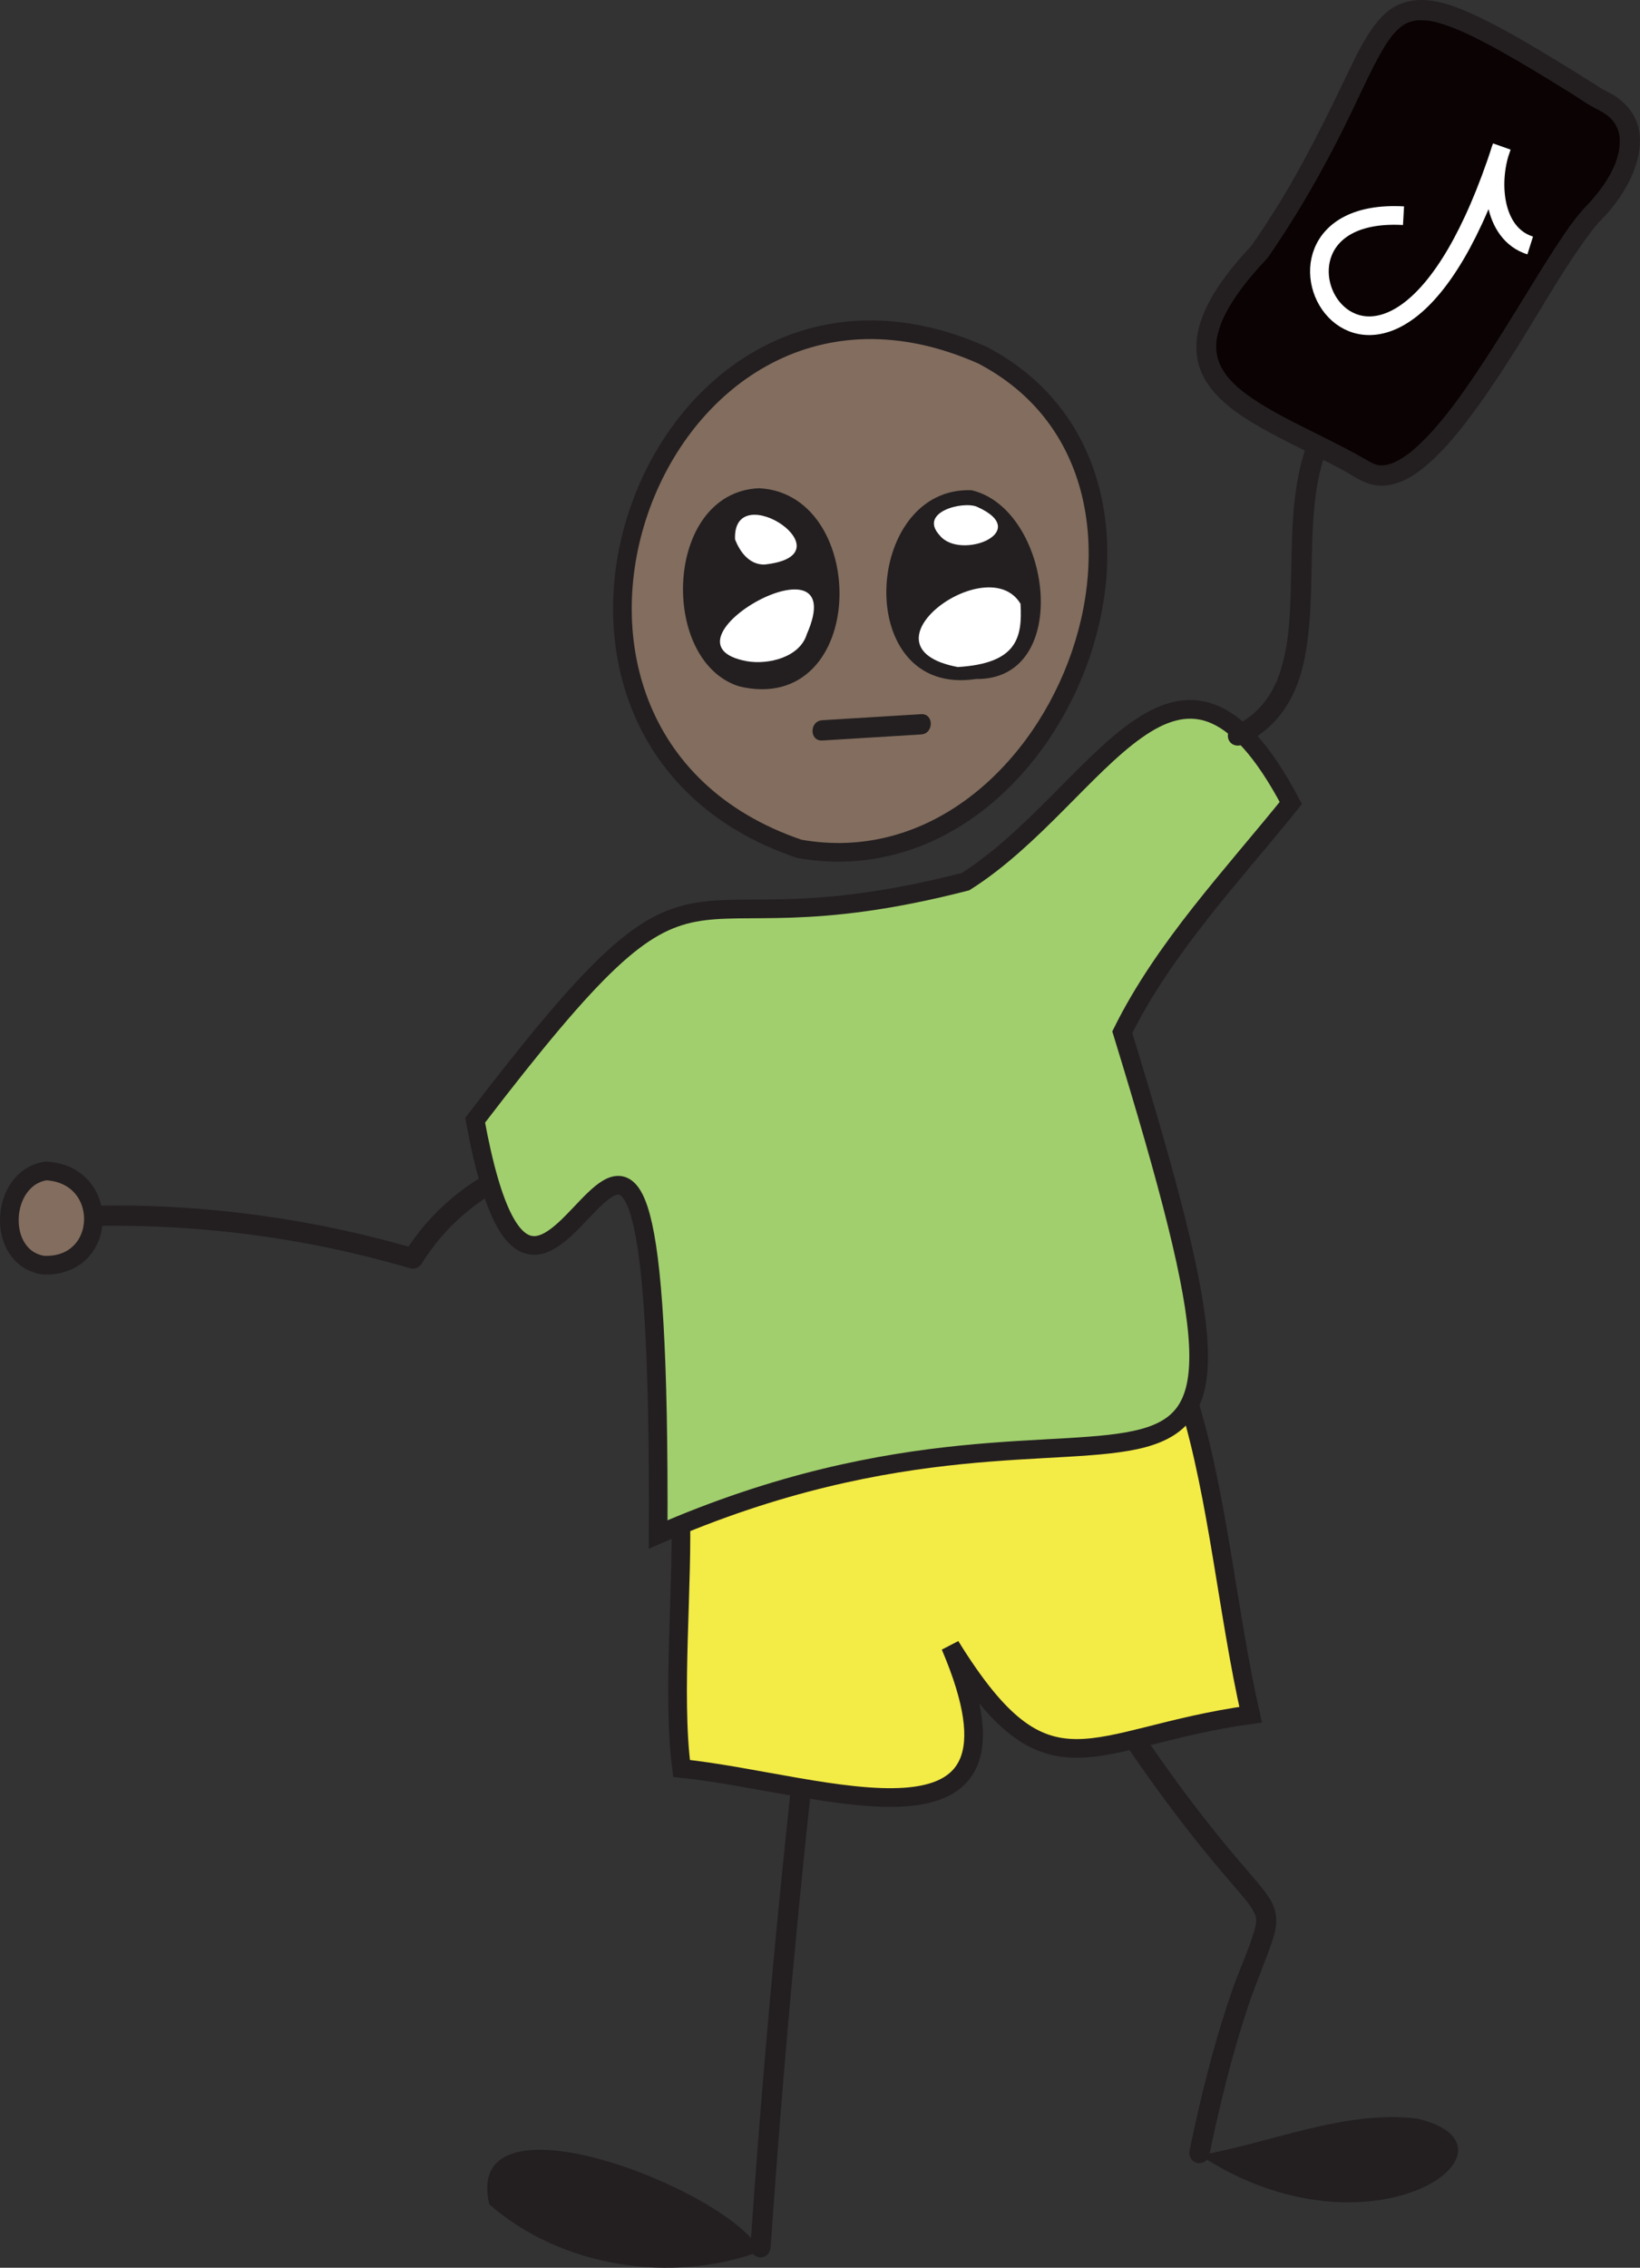 <?xml version="1.0" encoding="UTF-8"?>
<svg id="Layer_2" data-name="Layer 2" xmlns="http://www.w3.org/2000/svg" viewBox="0 0 404.59 559.08">
  <rect x="0" y="0" width="404.59" height="559.08" fill="#333333" stroke="none"/>
  <defs>
    <style>
      .cls-1 {
        fill: #0a0203;
      }

      .cls-1, .cls-2, .cls-3 {
        stroke-width: 0px;
      }

      .cls-4 {
        fill: #f3eb46;
      }

      .cls-4, .cls-5, .cls-6, .cls-7 {
        stroke-width: 4.6px;
      }

      .cls-4, .cls-5, .cls-6, .cls-7, .cls-8 {
        stroke-miterlimit: 10;
      }

      .cls-4, .cls-5, .cls-6, .cls-8 {
        stroke: #231f20;
      }

      .cls-5, .cls-2 {
        fill: #231f20;
      }

      .cls-6 {
        fill: #826d5e;
      }

      .cls-7 {
        fill: none;
        stroke: #fff;
      }

      .cls-8 {
        fill: #a1cf6d;
        stroke-width: 4.6px;
      }

      .cls-3 {
        fill: #fff;
      }
    </style>
  </defs>
  <g id="Layer_3" data-name="Layer 3">
    <g>
      <path class="cls-2" d="M277.18,429.33c6.82,10.01,13.98,19.8,21.71,29.13,2.08,2.51,4.2,4.97,6.32,7.44.74.87,1.48,1.73,2.19,2.62.15.18.29.37.44.55.32.39-.34-.46-.13-.16.07.1.15.2.22.29.25.33.49.67.72,1.01.4.59.67,1.25,1.04,1.85-.03-.05-.24-.68-.06-.13.04.14.09.27.13.41s.09.8.19.88c-.2-.15-.05-.81-.04-.19,0,.15.01.3.01.45,0,.3-.06.61-.06.91,0-.07.13-.71,0-.14-.04.17-.07.35-.1.52-.08.36-.18.72-.28,1.07-1.44,4.94-3.68,9.68-5.39,14.54-3.85,10.99-6.79,22.29-9.31,33.65-.45,2.03-.88,4.07-1.31,6.11-.27,1.32.39,2.7,1.75,3.08,1.24.34,2.8-.42,3.08-1.75,2.6-12.5,5.62-24.95,9.69-37.07,1.84-5.48,4.18-10.79,6.01-16.27,1.07-3.21,1.29-6.31-.37-9.36-.92-1.69-2.2-3.2-3.42-4.68-1.84-2.21-3.74-4.37-5.6-6.57-7.08-8.38-13.42-16.8-19.74-25.85-1.13-1.62-2.26-3.26-3.38-4.89-.76-1.11-2.2-1.61-3.42-.9-1.1.65-1.66,2.3-.9,3.42h0Z"/>
      <g>
        <path class="cls-6" d="M10.67,311.9c-11.74-1.81-10.76-21.49.65-23.22,16.04.79,15.43,23.95-.65,23.22Z"/>
        <path class="cls-2" d="M187.61,555.03c-7.25-14.93-73.82-41.14-66.91-11.59,17.75,15.5,44.86,19.72,66.91,11.59Z"/>
        <path class="cls-2" d="M296.04,531.34c17.92-3.15,35.31-11.09,53.45-9.06,29.83,6.89-11.01,36.86-53.45,9.06Z"/>
        <path class="cls-4" d="M167.87,371.48c.73,18.58-2.14,46.35.28,64.51,34.73,3.57,90.01,25.29,66.31-30.2,24.23,39.15,33.91,22.55,74.07,16.94-5.59-24.54-8.04-53.45-15.19-76.83-44.37,3.71-82.21,13.83-125.47,25.58Z"/>
        <path class="cls-2" d="M24.09,302.21c20.32-.29,40.64,1.75,60.47,6.18,5.59,1.25,11.14,2.68,16.64,4.29,1.08.32,2.25-.22,2.82-1.15,5.59-9.03,14.01-16.35,23.83-20.46,1.24-.52,2.14-1.65,1.75-3.08-.32-1.17-1.82-2.27-3.08-1.75-11.08,4.64-20.48,12.53-26.82,22.76l2.82-1.15c-19.85-5.8-40.37-9.27-61.02-10.33-5.8-.3-11.61-.4-17.42-.31-3.21.05-3.22,5.05,0,5h0Z"/>
        <path class="cls-8" d="M117.22,276.18c17.45,95.14,45.97-77.26,45.15,102.12,118.93-51.91,161.71,29.93,114.5-123.82,10.29-20.8,27.03-38.47,41.58-56.51-27.9-52.74-47.19-1.49-80.26,19.39-76.82,19.77-61.27-19.09-120.97,58.82Z"/>
        <path class="cls-2" d="M306.67,183.53c4.73-2.29,8.7-5.89,11.31-10.46s3.82-9.52,4.51-14.57c1.57-11.48.63-23.11,1.87-34.62.63-5.79,2.01-12,4.78-17.18,1.52-2.84-2.8-5.36-4.32-2.52-5.42,10.11-5.95,21.92-6.2,33.14-.13,5.63-.15,11.28-.64,16.89-.23,2.63-.5,4.75-1.08,7.39-.26,1.19-.56,2.38-.93,3.55-.17.55-.35,1.09-.55,1.63-.11.29-.22.57-.33.86-.05.12-.1.24-.15.36.1-.24-.02.03-.06.12-1.12,2.48-2.43,4.56-4.11,6.34-1.95,2.07-3.98,3.45-6.64,4.74-1.22.59-1.54,2.32-.9,3.42.73,1.24,2.2,1.49,3.42.9h0Z"/>
        <path class="cls-2" d="M194.95,442.41c-3.11,28.97-5.79,57.99-8.04,87.04-.63,8.19-1.23,16.39-1.8,24.59-.09,1.35,1.22,2.5,2.5,2.5,1.43,0,2.41-1.15,2.5-2.5,2.01-29.07,4.44-58.11,7.31-87.11.81-8.18,1.65-16.35,2.53-24.53.14-1.34-1.25-2.5-2.5-2.5-1.47,0-2.36,1.15-2.5,2.5h0Z"/>
        <g>
          <g>
            <g>
              <g>
                <path class="cls-6" d="M242.29,87.52c58.87,30.64,18.37,133.07-45.13,121.74-83.18-28.24-35.75-157.57,45.13-121.74Z"/>
                <path class="cls-5" d="M187.25,122.67c-20.62.93-21.62,38.74-4.33,44.31,28.28,6.84,28.54-43.03,4.33-44.31Z"/>
              </g>
              <path class="cls-2" d="M239.68,120.86c-26.89-1.02-29.51,51.18,1.06,46.54,24.1.39,18.77-41.92-1.06-46.54Z"/>
              <path class="cls-3" d="M236.29,164.45c-25.74-4.86,7.37-29.09,15.47-15.6.52,8.55-1.03,14.71-15.47,15.6Z"/>
              <path class="cls-3" d="M241.01,124.93c13.94,6.2-4.09,13.32-9.14,7.11-5.43-5.8,5.65-8.57,9.14-7.11Z"/>
            </g>
            <path class="cls-3" d="M184.24,163.01c5.34.93,13.08-.97,14.8-6.66,11.61-26.36-38.95,2.22-14.8,6.66Z"/>
            <path class="cls-3" d="M188.57,139.18c21.72-2.29-7.9-21.97-7.23-6.21,1.23,3.21,3.6,6.27,7.23,6.21Z"/>
          </g>
          <path class="cls-2" d="M202.86,182.56c8.12-.5,16.24-.99,24.36-1.49,3.2-.19,3.22-5.2,0-5-8.12.5-16.24.99-24.36,1.49-3.2.19-3.22,5.2,0,5h0Z"/>
        </g>
        <g>
          <g>
            <path class="cls-1" d="M310.74,62.09c-31.35,33.26-.32,38.76,26.2,54.07,17,10.12,44.75-53.16,57.04-64.44,7.83-8.58,13.19-21.78.61-27.27-66.49-41.78-43.18-21-83.85,37.64Z"/>
            <path class="cls-2" d="M308.97,60.32c-8.41,8.96-19.64,23.18-10.31,35.3,3.52,4.57,8.62,7.72,13.61,10.48,6.05,3.35,12.35,6.24,18.45,9.48,2.4,1.27,4.8,3.06,7.44,3.8,1.78.5,3.67.45,5.46.01,4.04-.98,7.53-3.82,10.46-6.63,3.92-3.77,7.27-8.12,10.45-12.51,3.56-4.91,6.85-10.01,10.08-15.14,5.76-9.17,11.04-18.76,17.52-27.46.14-.19.29-.38.43-.57.38-.51-.25.3.14-.18.29-.36.58-.72.87-1.08.51-.61,1.03-1.2,1.59-1.77,2.25-2.27,4.23-4.87,5.83-7.63,3.27-5.63,5.49-13.34,1.28-19.12-1.12-1.53-2.49-2.77-4.09-3.79-.81-.51-1.69-.88-2.51-1.34-1.06-.6-2.08-1.3-3.11-1.95-3.6-2.25-7.21-4.48-10.85-6.67-5.43-3.27-10.91-6.5-16.64-9.23-6.18-2.95-14.08-6.35-20.74-2.81-2.69,1.43-4.71,3.87-6.38,6.36-2.11,3.16-3.77,6.63-5.41,10.05-5.36,11.15-10.76,22.21-17.29,32.74-2.14,3.45-4.37,6.83-6.68,10.17-.77,1.11-.21,2.78.9,3.42,1.24.73,2.65.22,3.42-.9,7.78-11.24,14.46-23.11,20.39-35.41,1.94-4.02,3.79-8.08,5.84-12.05.8-1.55,1.64-3.09,2.56-4.57.4-.65.83-1.28,1.27-1.9.09-.13.19-.25.28-.38.19-.27-.37.44.01-.01.22-.26.43-.52.66-.78.43-.48.88-.93,1.36-1.35.12-.1.24-.19.35-.3.44-.38-.33.21-.06.05.25-.15.48-.34.73-.5s.5-.3.76-.43c.11-.06.23-.1.34-.16.41-.23-.6.2-.05.02s1.11-.36,1.69-.48c.15-.03.3-.04.45-.08-.4.09-.51.05-.09.02.32-.02.63-.05.95-.05.69-.01,1.36.06,2.04.11.42.03-.64-.12.02,0,.16.03.33.05.49.08.41.08.82.17,1.23.26.84.2,1.68.45,2.5.73.93.31,1.85.66,2.76,1.03.12.05.69.29.44.18s.45.2.55.24c.56.25,1.11.5,1.67.76,2.37,1.11,4.69,2.33,6.98,3.58,6.36,3.49,12.55,7.3,18.72,11.13,1.9,1.18,3.77,2.55,5.76,3.57,1.51.77,2.86,1.47,4.03,2.69.78.82,1.41,1.93,1.71,2.93.1.33.18.67.25,1.01.1.49.05.23.03.11.02.17.04.35.05.53.05.72.04,1.44-.03,2.15-.46,5.22-4.32,10.68-8.15,14.66-2.77,2.88-5.03,6.29-7.23,9.61-2.91,4.4-5.65,8.91-8.41,13.4-3.11,5.05-6.22,10.11-9.46,15.07-1.58,2.41-3.18,4.8-4.84,7.16-.81,1.15-1.64,2.29-2.48,3.42-.9,1.21-1.33,1.77-2.24,2.91-1.55,1.94-3.17,3.84-4.91,5.62-.78.8-1.58,1.58-2.41,2.33-.37.33-.74.65-1.12.97-.2.16-.39.32-.59.48-.28.22.34-.26.06-.05-.12.09-.24.18-.37.27-.75.55-1.52,1.06-2.33,1.51-.35.2-.71.37-1.07.55-.5.24-.18.08-.11.05-.21.08-.42.16-.63.23-.34.12-.69.22-1.04.3-.18.04-.37.07-.55.11-.53.13.58-.01-.08.01-.34.01-.67.04-1,.03-.15,0-.31-.03-.46-.03-.39.01.23.03.27.04-.13-.03-.26-.04-.39-.07-.33-.08-.64-.17-.96-.27-.34-.1-.33-.16.03.03-.18-.1-.38-.18-.56-.28-1.43-.75-2.82-1.6-4.24-2.36-3.07-1.65-6.18-3.22-9.3-4.78-5.52-2.76-11.16-5.45-16.27-8.96-1.98-1.36-3.72-2.72-5.48-4.73-.19-.22-.38-.44-.56-.67-.06-.07-.28-.38,0,0-.08-.11-.17-.23-.25-.34-.32-.46-.63-.93-.9-1.41-.14-.24-.27-.48-.39-.73-.07-.14-.38-.86-.17-.34-.21-.5-.38-1.02-.52-1.55-.07-.26-.13-.53-.19-.8-.03-.16-.15-.95-.08-.36-.07-.57-.1-1.14-.1-1.71s.04-1.2.12-1.79c-.06.47.05-.25.08-.38.07-.36.15-.72.24-1.08.76-3.02,2.14-5.59,3.89-8.29,2.35-3.62,5.18-6.89,8.12-10.04,2.2-2.34-1.33-5.89-3.54-3.54Z"/>
          </g>
          <path class="cls-7" d="M377.5,60.52c-9.44-2.98-10.12-16.29-7.02-24.34-29.06,89.73-70.49,14.4-24.23,17"/>
        </g>
      </g>
    </g>
  </g>
</svg>